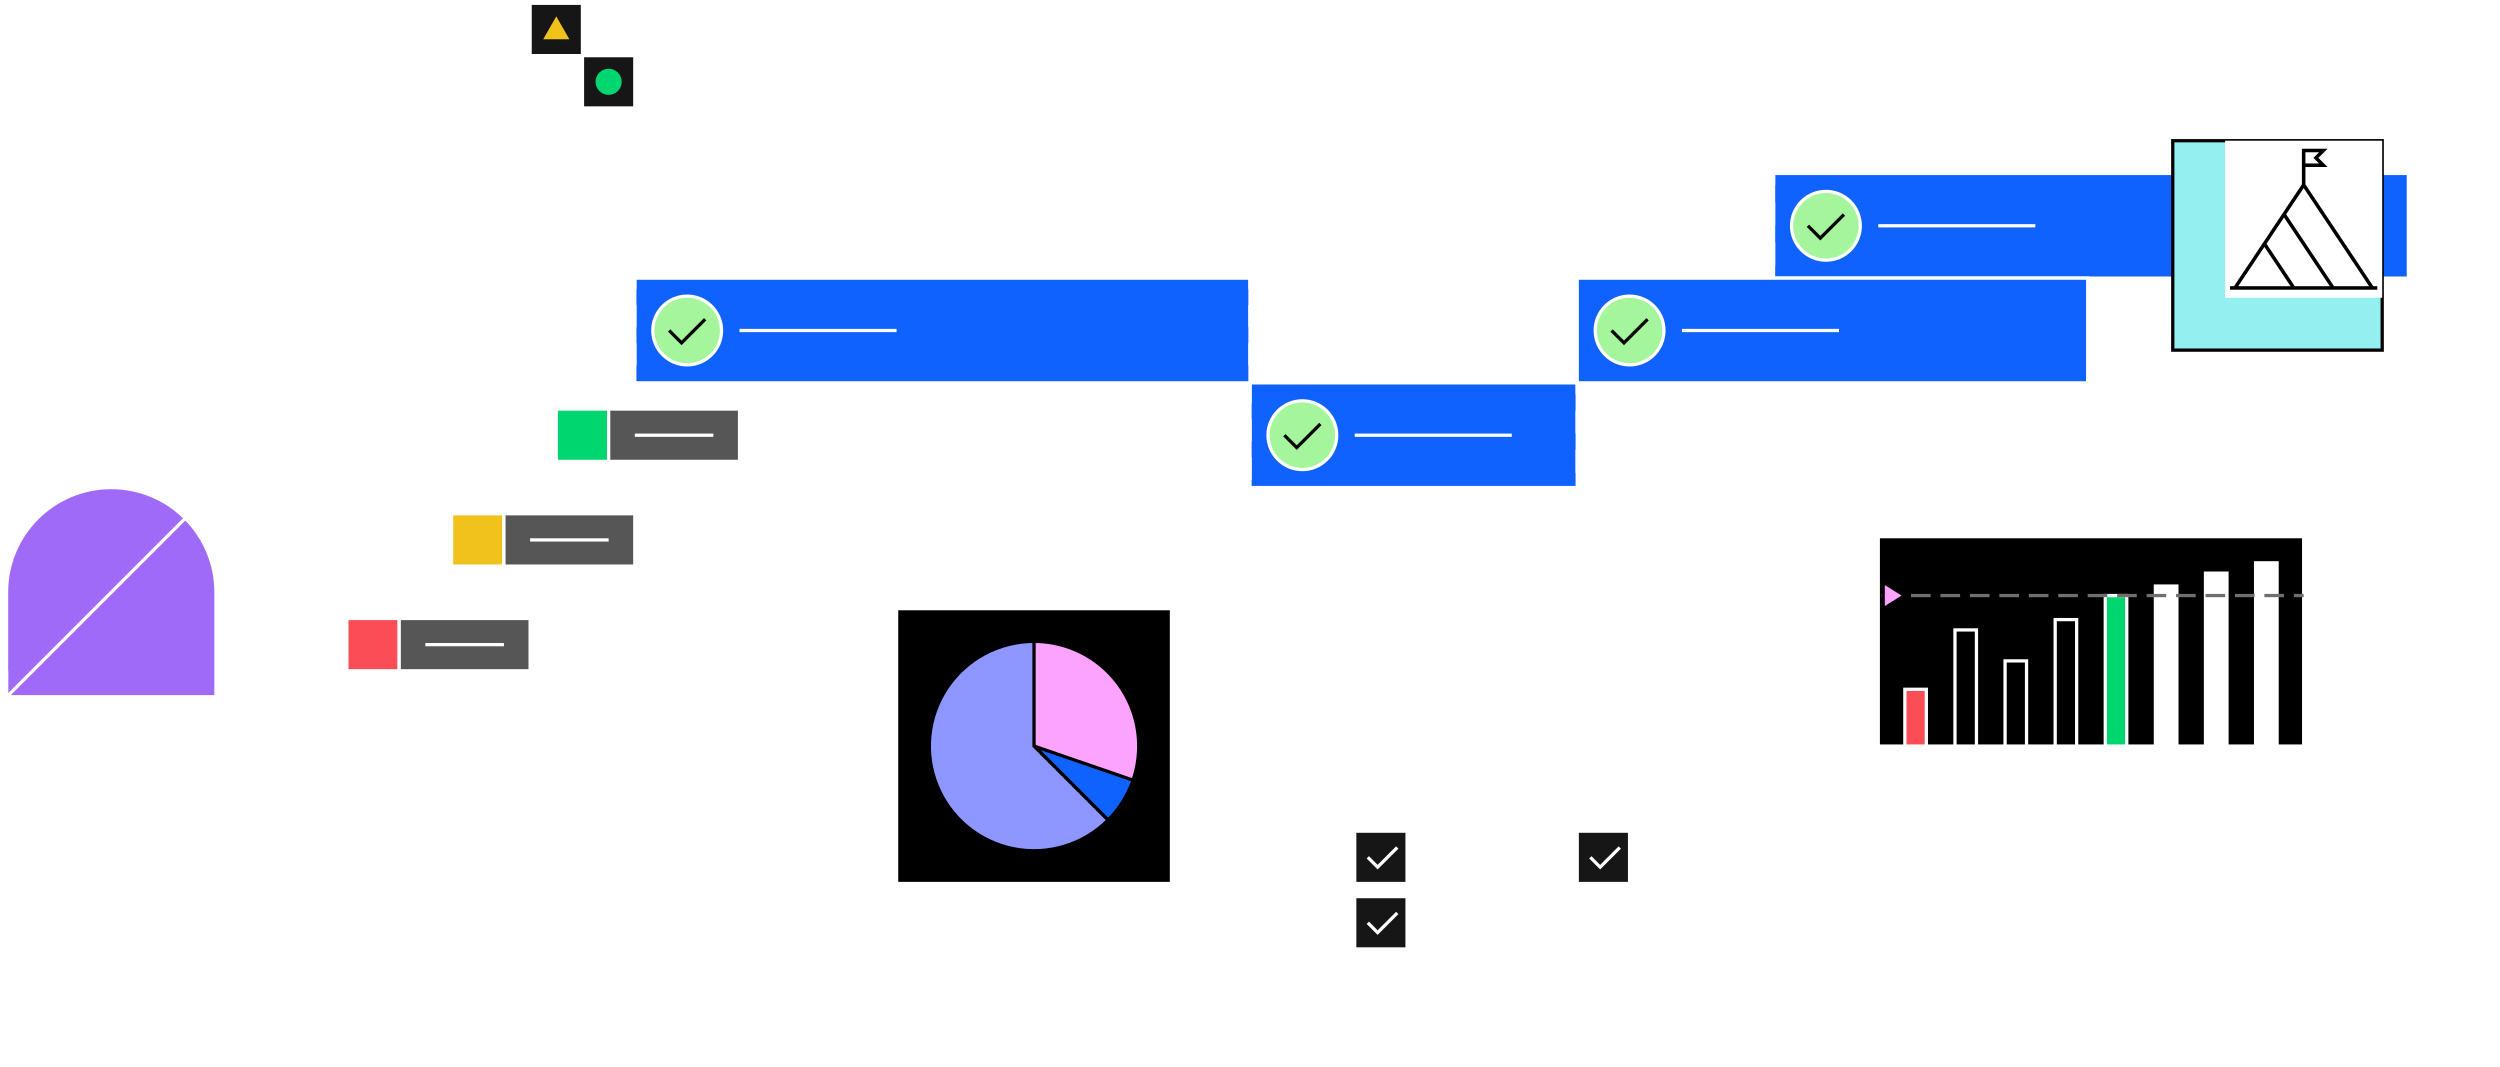 <svg width="764" height="326" viewBox="0 0 764 326" fill="none" xmlns="http://www.w3.org/2000/svg">
<circle cx="702" cy="69" r="60" stroke="white"/>
<rect x="382" y="117" width="100" height="32" fill="#0F62FE" stroke="white"/>
<circle cx="398" cy="133" r="10.5" fill="#A5F59C" stroke="white"/>
<path d="M392.5 133L396.281 136.781L403.5 129.562" stroke="black"/>
<path d="M414 133H462" stroke="white"/>
<rect x="542" y="53" width="194" height="32" fill="#0F62FE" stroke="white"/>
<circle cx="558" cy="69" r="10.5" fill="#A5F59C" stroke="white"/>
<path d="M552.5 69L556.281 72.781L563.5 65.562" stroke="black"/>
<path d="M574 69H622" stroke="white"/>
<rect x="194" y="85" width="188" height="32" fill="#0F62FE" stroke="white"/>
<circle cx="210" cy="101" r="10.5" fill="#A5F59C" stroke="white"/>
<path d="M204.5 101L208.281 104.781L215.5 97.562" stroke="black"/>
<path d="M226 101H274" stroke="white"/>
<path d="M379.333 213C379.333 214.473 380.527 215.667 382 215.667C383.473 215.667 384.667 214.473 384.667 213C384.667 211.527 383.473 210.333 382 210.333C380.527 210.333 379.333 211.527 379.333 213ZM381.5 85L381.5 88.394L382.5 88.394L382.5 85L381.5 85ZM381.5 93.242L381.5 100.03L382.5 100.03L382.5 93.242L381.5 93.242ZM381.5 104.879L381.5 111.667L382.5 111.667L382.5 104.879L381.5 104.879ZM381.5 116.515L381.5 123.303L382.5 123.303L382.5 116.515L381.5 116.515ZM381.5 128.152L381.5 134.939L382.5 134.939L382.5 128.152L381.5 128.152ZM381.5 139.788L381.5 146.576L382.5 146.576L382.5 139.788L381.5 139.788ZM381.5 151.424L381.5 158.212L382.5 158.212L382.5 151.424L381.5 151.424ZM381.5 163.061L381.5 169.848L382.5 169.848L382.5 163.061L381.5 163.061ZM381.5 174.697L381.5 181.485L382.5 181.485L382.5 174.697L381.5 174.697ZM381.5 186.333L381.5 193.121L382.5 193.121L382.5 186.333L381.5 186.333ZM381.5 197.97L381.5 204.758L382.5 204.758L382.5 197.97L381.5 197.97ZM381.5 209.606L381.5 213L382.5 213L382.5 209.606L381.5 209.606Z" fill="white"/>
<path d="M539.333 213C539.333 214.473 540.527 215.667 542 215.667C543.473 215.667 544.667 214.473 544.667 213C544.667 211.527 543.473 210.333 542 210.333C540.527 210.333 539.333 211.527 539.333 213ZM541.5 53L541.5 56.59L542.5 56.59L542.5 53L541.5 53ZM541.5 61.718L541.5 68.897L542.5 68.897L542.5 61.718L541.5 61.718ZM541.5 74.026L541.5 81.205L542.5 81.205L542.5 74.026L541.5 74.026ZM541.5 86.333L541.5 93.513L542.5 93.513L542.5 86.333L541.5 86.333ZM541.5 98.641L541.5 105.821L542.5 105.821L542.5 98.641L541.5 98.641ZM541.5 110.949L541.5 118.128L542.5 118.128L542.5 110.949L541.5 110.949ZM541.5 123.256L541.5 130.436L542.5 130.436L542.5 123.256L541.5 123.256ZM541.5 135.564L541.5 142.744L542.5 142.744L542.5 135.564L541.5 135.564ZM541.5 147.872L541.5 155.051L542.5 155.051L542.5 147.872L541.5 147.872ZM541.5 160.18L541.5 167.359L542.5 167.359L542.5 160.18L541.5 160.18ZM541.5 172.487L541.5 179.667L542.5 179.667L542.5 172.487L541.5 172.487ZM541.5 184.795L541.5 191.974L542.5 191.974L542.5 184.795L541.5 184.795ZM541.5 197.103L541.5 204.282L542.5 204.282L542.5 197.103L541.5 197.103ZM541.5 209.41L541.5 213L542.5 213L542.5 209.41L541.5 209.41Z" fill="white"/>
<path d="M191.333 213C191.333 214.473 192.527 215.667 194 215.667C195.473 215.667 196.667 214.473 196.667 213C196.667 211.527 195.473 210.333 194 210.333C192.527 210.333 191.333 211.527 191.333 213ZM193.5 85L193.5 88.394L194.5 88.394L194.5 85L193.5 85ZM193.5 93.242L193.5 100.03L194.5 100.03L194.5 93.242L193.5 93.242ZM193.5 104.879L193.5 111.667L194.5 111.667L194.5 104.879L193.5 104.879ZM193.5 116.515L193.5 123.303L194.5 123.303L194.5 116.515L193.5 116.515ZM193.5 128.152L193.5 134.939L194.5 134.939L194.5 128.152L193.5 128.152ZM193.5 139.788L193.5 146.576L194.5 146.576L194.5 139.788L193.5 139.788ZM193.5 151.424L193.5 158.212L194.5 158.212L194.5 151.424L193.5 151.424ZM193.5 163.061L193.5 169.848L194.5 169.848L194.5 163.061L193.5 163.061ZM193.5 174.697L193.5 181.485L194.5 181.485L194.5 174.697L193.5 174.697ZM193.5 186.333L193.5 193.121L194.5 193.121L194.5 186.333L193.5 186.333ZM193.5 197.97L193.5 204.758L194.5 204.758L194.5 197.97L193.5 197.97ZM193.5 209.606L193.5 213L194.5 213L194.5 209.606L193.5 209.606Z" fill="white"/>
<rect x="482" y="85" width="156" height="32" fill="#0F62FE" stroke="white"/>
<circle cx="498" cy="101" r="10.5" fill="#A5F59C" stroke="white"/>
<path d="M492.5 101L496.281 104.781L503.5 97.562" stroke="black"/>
<path d="M514 101H562" stroke="white"/>
<path d="M479.333 213C479.333 214.473 480.527 215.667 482 215.667C483.473 215.667 484.667 214.473 484.667 213C484.667 211.527 483.473 210.333 482 210.333C480.527 210.333 479.333 211.527 479.333 213ZM481.5 117L481.5 120.5L482.5 120.5L482.5 117L481.5 117ZM481.5 125.5L481.5 132.5L482.5 132.5L482.5 125.5L481.5 125.5ZM481.5 137.5L481.5 144.5L482.5 144.5L482.5 137.5L481.5 137.5ZM481.5 149.5L481.5 156.5L482.5 156.5L482.5 149.5L481.5 149.5ZM481.5 161.5L481.5 168.5L482.5 168.5L482.5 161.5L481.5 161.5ZM481.5 173.5L481.5 180.5L482.5 180.5L482.5 173.5L481.5 173.5ZM481.5 185.5L481.5 192.5L482.5 192.5L482.5 185.5L481.5 185.5ZM481.5 197.5L481.5 204.5L482.5 204.5L482.5 197.5L481.5 197.5ZM481.5 209.5L481.5 213L482.5 213L482.5 209.5L481.5 209.5Z" fill="white"/>
<g filter="url(#filter0_d_12580_282321)">
<rect x="672" y="35" width="64" height="64" fill="#94F0F0"/>
<rect x="672" y="35" width="64" height="64" stroke="black"/>
</g>
<rect width="48" height="48" transform="translate(680 43)" fill="white" style="mix-blend-mode:multiply"/>
<path d="M725.288 87.46L704.54 56.337V51.04H711.303L708.514 48.25L711.303 45.46H703.46V56.337L682.711 87.46H681.5V88.541H726.5V87.46H725.288ZM704.54 46.54H708.697L706.986 48.25L708.697 49.96H704.54V46.54ZM684.01 87.46L692 75.474L699.99 87.459L684.01 87.46ZM701.289 87.46L692.649 74.5L698 66.474L711.99 87.46H701.289ZM713.288 87.46L698.649 65.5L704 57.474L723.991 87.46H713.288Z" fill="black"/>
<rect width="40" height="40" transform="translate(194 33)" fill="white" style="mix-blend-mode:multiply"/>
<path d="M203.971 72.199C203.294 72.199 202.627 71.964 202.089 71.524C200.989 70.625 200.727 68.964 201.482 67.658L207.352 57.49L208.132 57.939L202.262 68.108C201.726 69.035 201.896 70.204 202.659 70.825C203.141 71.219 203.735 71.375 204.34 71.266C204.932 71.158 205.445 70.796 205.746 70.275L211.685 59.99L212.464 60.439L206.526 70.724C206.094 71.475 205.356 71.995 204.502 72.151C204.324 72.184 204.146 72.199 203.971 72.199ZM216.501 72.196C215.824 72.196 215.159 71.961 214.619 71.519C213.52 70.621 213.259 68.96 214.012 67.655L217.47 61.665L210.824 57.828C209.206 56.894 208.284 55.11 208.425 53.278C207.414 53.025 206.664 52.109 206.664 51.021V44.146C206.664 42.52 207.987 41.196 209.614 41.196H217.327C216.675 39.941 216.686 38.406 217.411 37.151C218.57 35.146 221.142 34.455 223.149 35.614C224.12 36.175 224.815 37.081 225.105 38.165C225.395 39.249 225.246 40.38 224.685 41.353C224.052 42.448 222.987 43.181 221.779 43.394C222.045 43.766 222.251 44.16 222.4 44.565L226.275 46.803L228.862 42.32C229.502 41.21 230.927 40.828 232.037 41.469C233.149 42.11 233.529 43.535 232.889 44.645L229.451 50.599C228.639 52.005 226.827 52.49 225.421 51.679L221.481 49.404L219.206 53.344L218.427 52.894L221.24 48.023C222.155 46.436 221.894 44.679 220.542 43.319C220.411 43.188 220.374 42.988 220.45 42.819C220.527 42.65 220.68 42.538 220.885 42.553C222.115 42.609 223.284 41.983 223.907 40.904C224.349 40.14 224.465 39.251 224.237 38.4C224.01 37.549 223.464 36.838 222.701 36.395C221.124 35.485 219.104 36.028 218.192 37.604C217.506 38.794 217.634 40.305 218.511 41.361C218.579 41.443 218.615 41.544 218.615 41.649C218.615 42.099 218.615 42.099 209.615 42.099C208.485 42.099 207.565 43.019 207.565 44.149V51.024C207.565 51.809 208.205 52.449 208.99 52.449C209.775 52.449 210.415 51.809 210.415 51.024V45.483C210.415 45.234 210.616 45.033 210.865 45.033H215.266V45.933H211.312V51.021C211.312 52.19 210.447 53.159 209.324 53.323C209.199 54.823 209.95 56.285 211.275 57.049L218.31 61.111C218.526 61.236 218.599 61.51 218.475 61.725L214.792 68.105C214.256 69.033 214.427 70.201 215.189 70.823C215.671 71.216 216.262 71.374 216.869 71.264C217.462 71.155 217.975 70.794 218.276 70.273L223.276 61.613C223.55 61.138 223.622 60.585 223.481 60.056C223.34 59.526 223 59.085 222.526 58.811L214.947 54.436L215.397 53.656L222.975 58.031C223.657 58.424 224.146 59.06 224.35 59.823C224.554 60.585 224.449 61.379 224.055 62.061L219.055 70.721C218.621 71.473 217.882 71.994 217.03 72.149C216.854 72.181 216.677 72.196 216.501 72.196ZM221.931 48.623L225.87 50.898C226.849 51.463 228.105 51.126 228.671 50.146L232.109 44.193C232.5 43.513 232.267 42.639 231.587 42.246C230.905 41.855 230.035 42.089 229.64 42.768L226.827 47.639C226.702 47.855 226.427 47.929 226.214 47.804L222.66 45.753C222.732 46.664 222.522 47.596 222.016 48.47L221.931 48.623ZM204 54.7H195.25V53.8H204V54.7ZM204 49.7H195.25V48.8H204V49.7ZM204 44.7H195.25V43.8H204V44.7Z" fill="white"/>
<path d="M2 181C2 163.327 16.327 149 34 149C51.673 149 66 163.327 66 181V213H2V181Z" fill="#A06AF9" stroke="white"/>
<path d="M98 181H130V213H98V181Z" fill="white" style="mix-blend-mode:multiply"/>
<path d="M98 181V180.5H97.5V181H98ZM98 181.5H130V180.5H98V181.5ZM98.5 213V181H97.5V213H98.5Z" fill="white"/>
<path d="M130 149H162V181H130V149Z" fill="white" style="mix-blend-mode:multiply"/>
<path d="M130 149V148.5H129.5V149H130ZM130 149.5H162V148.5H130V149.5ZM130.5 181V149H129.5V181H130.5Z" fill="white"/>
<path d="M162 117H194V149H162V117Z" fill="white" style="mix-blend-mode:multiply"/>
<path d="M162 117V116.5H161.5V117H162ZM162 117.5H194V116.5H162V117.5ZM162.5 149V117H161.5V149H162.5Z" fill="white"/>
<path d="M2 213L194 213" stroke="white"/>
<path d="M2 243L194 243" stroke="white"/>
<path d="M226 213L386 213" stroke="white"/>
<path d="M226 243L386 243" stroke="white"/>
<path d="M414 213L482 213" stroke="white"/>
<path d="M414 243L482 243" stroke="white"/>
<path d="M514 213L542 213" stroke="white"/>
<path d="M514 243L542 243" stroke="white"/>
<path d="M560.5 213L693.5 213" stroke="white"/>
<path d="M696.5 213L702.5 213" stroke="white"/>
<path d="M705.5 213L711.5 213" stroke="white"/>
<path d="M714.5 213L720.5 213" stroke="white"/>
<path d="M723.5 213L729.5 213" stroke="white"/>
<path d="M732.5 213L738.5 213" stroke="white"/>
<path d="M741.5 213L747.5 213" stroke="white"/>
<path d="M547 243L680 243" stroke="white"/>
<path d="M683 243L689 243" stroke="white"/>
<path d="M692 243L698 243" stroke="white"/>
<path d="M701 243L707 243" stroke="white"/>
<path d="M710 243L716 243" stroke="white"/>
<path d="M719 243L725 243" stroke="white"/>
<path d="M728 243L734 243" stroke="white"/>
<path d="M737 243L743 243" stroke="white"/>
<path d="M746 243L752 243" stroke="white"/>
<path d="M755 243L761 243" stroke="white"/>
<rect x="194" y="213" width="32" height="30" fill="white" fill-opacity="0.15" stroke="white"/>
<path d="M202 228H218" stroke="white"/>
<rect x="382" y="213" width="32" height="30" fill="white" fill-opacity="0.15" stroke="white"/>
<path d="M390 228H406" stroke="white"/>
<rect x="482" y="213" width="32" height="30" fill="white" fill-opacity="0.15" stroke="white"/>
<path d="M490 228H506" stroke="white"/>
<rect x="542" y="213" width="32" height="30" fill="white" fill-opacity="0.15" stroke="white"/>
<path d="M550 228H566" stroke="white"/>
<path d="M2 205V221" stroke="white"/>
<path d="M379.333 323C379.333 324.473 380.527 325.667 382 325.667C383.473 325.667 384.667 324.473 384.667 323C384.667 321.527 383.473 320.333 382 320.333C380.527 320.333 379.333 321.527 379.333 323ZM381.5 243V323H382.5V243H381.5Z" fill="white"/>
<rect x="414" y="254" width="16" height="16" fill="#161616" stroke="white"/>
<path d="M418 262L421 265L427 259" stroke="white"/>
<path d="M438 262L470 262" stroke="white"/>
<rect x="414" y="274" width="16" height="16" fill="#161616" stroke="white"/>
<path d="M418 282L421 285L427 279" stroke="white"/>
<path d="M438 282L470 282" stroke="white"/>
<rect x="482" y="254" width="16" height="16" fill="#161616" stroke="white"/>
<path d="M486 262L489 265L495 259" stroke="white"/>
<path d="M506 262L538 262" stroke="white"/>
<rect x="274" y="186" width="84" height="84" fill="black" stroke="white"/>
<circle cx="316" cy="228" r="32" fill="#0F62FE" stroke="black"/>
<path d="M338.627 250.627C333.07 256.185 325.661 259.503 317.814 259.949C309.968 260.394 302.231 257.936 296.08 253.044C289.929 248.151 285.794 241.166 284.462 233.42C283.131 225.674 284.697 217.709 288.862 211.044C293.026 204.378 299.498 199.479 307.044 197.279C314.589 195.079 322.68 195.733 329.775 199.116C336.869 202.5 342.47 208.375 345.51 215.623C348.549 222.871 348.816 230.984 346.257 238.416L316 228L338.627 250.627Z" fill="#FBA3FF" stroke="black"/>
<path d="M338.627 250.627C334.906 254.349 330.325 257.094 325.289 258.622C320.253 260.15 314.918 260.412 309.757 259.385C304.596 258.358 299.767 256.075 295.699 252.736C291.632 249.398 288.45 245.108 286.436 240.246C284.422 235.384 283.638 230.101 284.154 224.863C284.67 219.626 286.469 214.597 289.393 210.222C292.317 205.846 296.274 202.259 300.915 199.779C305.556 197.298 310.738 196 316 196V228L338.627 250.627Z" fill="#8E96FF" stroke="black"/>
<rect x="574" y="164" width="130" height="64" fill="black" stroke="white"/>
<rect x="582.125" y="210.648" width="6.562" height="17.352" fill="#FA4D56" stroke="white"/>
<rect x="597.438" y="192.507" width="6.562" height="35.493" fill="black" stroke="white"/>
<rect x="612.75" y="201.972" width="6.562" height="26.028" fill="black" stroke="white"/>
<rect x="628.063" y="189.352" width="6.562" height="38.648" fill="black" stroke="white"/>
<rect x="643.375" y="182" width="6.562" height="46" fill="#00D66F" stroke="white"/>
<rect x="658.688" y="179.098" width="6.562" height="48.901" fill="white" stroke="white"/>
<rect x="674" y="175.155" width="6.562" height="52.845" fill="white" stroke="white"/>
<rect x="689.312" y="172" width="6.562" height="56" fill="white" stroke="white"/>
<path d="M575 182L704 182" stroke="#6F6F6F" stroke-dasharray="6 3"/>
<path d="M582.057 182L575.5 186.098V177.902L582.057 182Z" fill="#FBA3FF" stroke="black"/>
<path d="M728 25.5H738.333M743.5 20.333V10M748.667 25.5H759M743.5 30.667V41" stroke="white"/>
<path d="M692.96 139.881L700.267 132.574M700.267 125.267L692.96 117.96M707.574 125.267L714.88 117.96M707.574 132.574L714.88 139.881" stroke="white"/>
<path d="M118 9L150 9" stroke="white"/>
<path d="M138 25L170 25" stroke="white"/>
<path d="M2 213L162 53M162 53H65.333M162 53V149.667" stroke="white"/>
<rect x="162" y="1" width="16" height="16" fill="#161616" stroke="white"/>
<path d="M170 5L166 12H174L170 5Z" fill="#F1C21B"/>
<rect x="178" y="17" width="16" height="16" fill="#161616" stroke="white"/>
<circle cx="186" cy="25" r="4" fill="#00D66F"/>
<rect x="138" y="157" width="16" height="16" fill="#F1C21B" stroke="white"/>
<rect x="154" y="157" width="40" height="16" fill="#565656"/>
<path d="M162 165H186" stroke="white"/>
<rect x="154" y="157" width="40" height="16" stroke="white"/>
<rect x="170" y="125" width="16" height="16" fill="#00D66F" stroke="white"/>
<rect x="186" y="125" width="40" height="16" fill="#565656"/>
<path d="M194 133H218" stroke="white"/>
<rect x="186" y="125" width="40" height="16" stroke="white"/>
<rect x="106" y="189" width="16" height="16" fill="#FA4D56" stroke="white"/>
<rect x="122" y="189" width="40" height="16" fill="#565656"/>
<path d="M130 197H154" stroke="white"/>
<rect x="122" y="189" width="40" height="16" stroke="white"/>
<defs>
<filter id="filter0_d_12580_282321" x="663.5" y="34.5" width="73" height="73" filterUnits="userSpaceOnUse" color-interpolation-filters="sRGB">
<feFlood flood-opacity="0" result="BackgroundImageFix"/>
<feColorMatrix in="SourceAlpha" type="matrix" values="0 0 0 0 0 0 0 0 0 0 0 0 0 0 0 0 0 0 127 0" result="hardAlpha"/>
<feOffset dx="-8" dy="8"/>
<feComposite in2="hardAlpha" operator="out"/>
<feColorMatrix type="matrix" values="0 0 0 0 1 0 0 0 0 1 0 0 0 0 1 0 0 0 0.32 0"/>
<feBlend mode="normal" in2="BackgroundImageFix" result="effect1_dropShadow_12580_282321"/>
<feBlend mode="normal" in="SourceGraphic" in2="effect1_dropShadow_12580_282321" result="shape"/>
</filter>
</defs>
</svg>
